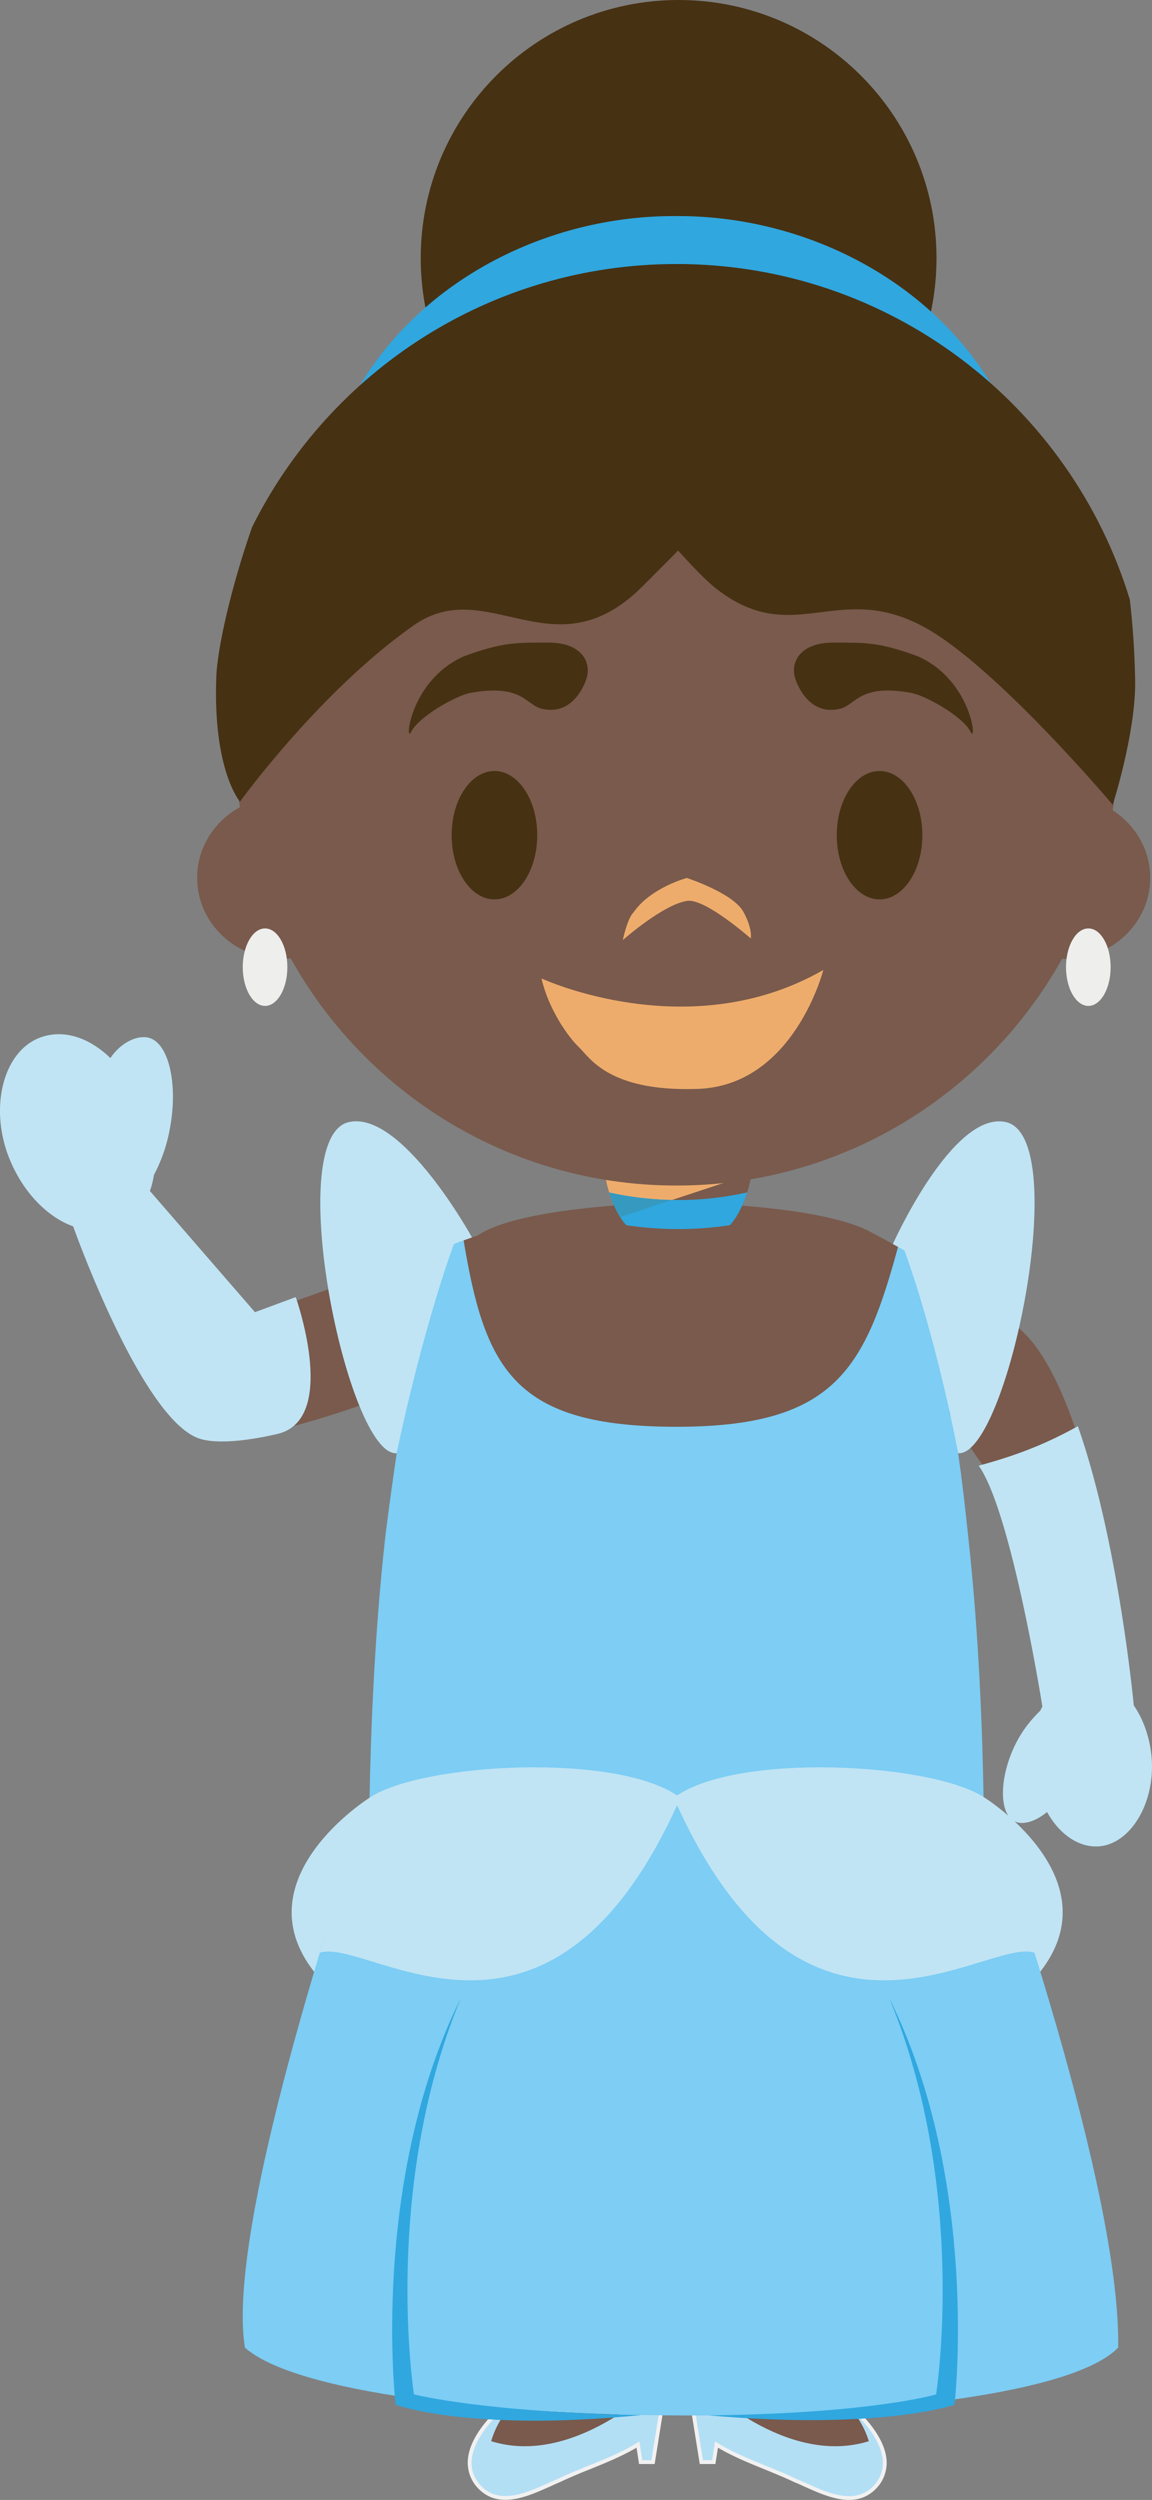 <svg xmlns="http://www.w3.org/2000/svg" width="53.844" height="116.838"><rect width="100%" height="100%" fill="#808080" stroke="none"/><g fill-rule="evenodd" stroke-miterlimit="10" data-paper-data="{&quot;isPaintingLayer&quot;:true}" style="mix-blend-mode:normal"><path fill="#463113" d="M43.772 12.063c0 6.663-5.4 12.065-12.055 12.065-6.659 0-12.052-5.402-12.052-12.065C19.665 5.403 25.058 0 31.717 0c6.656 0 12.055 5.402 12.055 12.063" data-paper-data="{&quot;origPos&quot;:null}"/><path fill="#30a7df" d="M44.52 19.47c-2.666-4.535-7.798-7.09-12.926-7.063-5.132-.027-10.264 2.528-12.928 7.063a77.223 77.223 0 0 0-2.02-1.161c2.983-5.233 8.967-8.245 14.948-8.21 5.98-.035 11.962 2.977 14.943 8.21-.682.378-1.356.767-2.016 1.16"/><path fill="#b3dff5" d="m31.01 112.04-.487 3.03h-.578l-.129-.819c-1.125.694-2.482 1.102-3.68 1.674-1.178.496-2.729 1.429-3.78.25-1.392-1.668 1.128-3.879 2.752-4.886l5.548.163c.05.197.33.384.344.584z"/><path fill="#f2f1f1" d="M25.132 111.379c-1.293.803-2.863 2.18-3.068 3.449-.08.476.041.91.36 1.292.322.362.715.537 1.2.537.655 0 1.38-.324 2.013-.612.164-.074.315-.14.462-.2.45-.217.934-.411 1.4-.604.776-.311 1.574-.634 2.272-1.065l.114-.066.136.873h.428l.462-2.915v-.028c-.004-.077-.08-.17-.155-.264a1.076 1.076 0 0 1-.165-.238zm-1.51 5.455c-.536 0-.972-.195-1.332-.598a1.736 1.736 0 0 1-.403-1.438c.28-1.72 2.693-3.287 3.173-3.584l.023-.012 5.645.163.014.067c.016.07.084.152.151.234.08.097.161.197.187.31l.026.011-.508 3.173h-.729l-.118-.765c-.682.403-1.444.712-2.185 1.013a23.07 23.07 0 0 0-1.396.598c-.15.061-.299.13-.458.203-.654.293-1.395.625-2.09.625z"/><path fill="#795a4c" d="M22.96 114.094s.412-1.787 2.272-2.682h5.521s-3.898 3.897-7.793 2.682" data-paper-data="{&quot;origPos&quot;:null}"/><path fill="#b3dff5" d="M38.198 111.288c1.626 1.008 4.141 3.22 2.748 4.89-1.05 1.18-2.599.247-3.776-.25-1.199-.573-2.555-.984-3.683-1.677l-.126.819h-.58l-.485-3.03.008-.004c.015-.2.298-.387.347-.584l5.547-.163"/><path fill="#f2f1f1" d="m33.42 114.109.116.067c.696.43 1.502.757 2.277 1.072.465.19.945.384 1.397.602.144.059.293.128.454.197.637.289 1.36.615 2.017.615a1.54 1.54 0 0 0 1.203-.542c.31-.355.44-.83.357-1.293-.206-1.267-1.777-2.644-3.068-3.448l-5.46.159a.901.901 0 0 1-.163.238c-.075.094-.152.187-.157.264l-.002.027.465 2.915h.43l.135-.873zm6.26 2.729c-.693 0-1.436-.333-2.089-.628-.159-.07-.306-.14-.454-.197-.45-.216-.93-.41-1.39-.6-.742-.3-1.505-.613-2.19-1.017l-.12.764h-.73l-.509-3.174.027-.011c.026-.113.107-.21.187-.307.067-.083.136-.166.15-.234l.017-.07 5.641-.163.022.012c1.33.823 2.958 2.255 3.174 3.587a1.72 1.72 0 0 1-.399 1.436c-.36.405-.8.602-1.336.602z"/><path fill="#795a4c" d="M40.606 114.094c-3.898 1.215-7.791-2.682-7.791-2.682h5.517c1.86.976 2.274 2.682 2.274 2.682" data-paper-data="{&quot;origPos&quot;:null}"/><path fill="#795a4c" d="m42.87 87.832-4.695 23.66h-5.56l-.833-17.152h-.258l-.83 17.152H25.13l-4.696-23.66h14.11zM1.78 48.651C.117 49.353-.41 51.868.6 54.258c.65 1.532 1.774 2.642 2.938 3.057 0 0 3.097 8.809 5.8 9.787 2.182.792 9.8-2.263 9.8-2.263s1.244-.277 1.741-2.661c.441-1.037 1.522-4.45 1.522-4.45l-10.54 3.777-4.97-5.843c.085-.244.147-.495.186-.75.352-.665.6-1.38.736-2.12.414-2.12-.046-3.992-1.024-4.182-.525-.105-1.093.299-1.567 1.015-1.054-1.014-2.354-1.434-3.444-.974m46.52 14.132c-1.104-1.415-4.19-3.293-6.02-4.338-.837-.476-1.553-.846-1.553-.846l-3.59 9.057s6.387-.248 7.244-.645c.177.484.714 1.279 1.486 2.371 1.535 2.173 2.972 11.38 2.972 11.38-.032.061-.065.123-.096.193-.392.38-.773.89-1.089 1.49-.835 1.575-.922 3.166-.195 3.55.39.206.934.025 1.48-.428.59 1.053 1.515 1.702 2.485 1.6 1.482-.157 2.502-2.013 2.274-4.143-.097-.895-.393-1.698-.82-2.315l.004.057s-1.266-12.746-4.582-16.983" data-paper-data="{&quot;origPos&quot;:null}"/><path fill="#c0e4f4" d="M1.778 48.532c1.09-.46 2.33-.096 3.383.919.48-.72 1.223-1.063 1.745-.96.977.19 1.44 2.181 1.025 4.302a7.345 7.345 0 0 1-.736 2.119c-.04.255-.103.507-.188.751l4.91 5.664 1.906-.705s2.027 5.711-.847 6.392c-1.502.356-2.95.48-3.7.206-2.7-.981-5.856-9.904-5.856-9.904-1.164-.416-2.288-1.527-2.937-3.06-1.012-2.39-.365-5.022 1.295-5.724m48.6 18.124c1.91 5.421 2.62 13.11 2.62 13.11s0-.02-.005-.058c.427.618.725 1.42.822 2.316.226 2.132-.912 4.103-2.394 4.263-.97.098-1.895-.545-2.483-1.6-.548.453-1.15.634-1.539.427-.729-.384-.7-2.152.132-3.728.318-.6.7-1.052 1.09-1.432.031-.065.065-.13.1-.193 0 0-1.438-9.086-2.977-11.262 1.89-.502 3.283-1.09 4.633-1.843"/><path fill="#795a4c" d="M35.476 74.368h-7.194l-8.007-15.899 2.066-.735c1.84-1.26 7.651-1.47 7.651-1.47l1.588.037h.136l1.574-.037s5.74.198 7.607 1.44l-.004-.012z" data-paper-data="{&quot;origPos&quot;:null}"/><path fill="#c0e4f4" d="M14.683 92.157c.332.426 2.223-.04 2.223-.04l4.291-4.07-3.924-4.027s-6.008 3.766-2.59 8.136m33.934.001c-.334.426-2.223-.04-2.223-.04l-4.293-4.07 3.923-4.027s6.013 3.766 2.593 8.136"/><path fill="#7dcdf4" d="M45.972 84.053c.66 1.968 6.404 18.109 6.292 25.663-4.09 4.28-36.12 4.186-40.816.004-.973-5.908 5.245-23.937 5.825-25.716.058-3.067.228-7.613.728-12.112.035-.335.772-6.163 1.138-7.055-.624-1.48 1.076-4.414 1.136-6.37.396-.237.866-.463 1.366-.67 1.008 6.205 2.364 8.886 9.981 8.886 7.445 0 8.825-2.733 10.397-8.574.458.247.865.514 1.158.79.193 2.161 1.572 5.555 1.201 7.111.387.87.845 5.548.884 5.882.496 4.527.66 9.096.71 12.162"/><path fill="#30a7df" d="M18.491 112.39S17.274 102 21.538 93.386c-3.703 8.957-2.188 18.52-2.188 18.52s3.278.844 10.645.964c-8.043.802-11.504-.48-11.504-.48m26.122 0S45.83 102 41.566 93.386c3.703 8.957 2.188 18.52 2.188 18.52s-3 .895-10.645.981c8.094.705 11.504-.497 11.504-.497"/><path fill="#c0e4f4" d="M31.804 84.022c-6.108 13.832-14.562 6.51-16.852 7.238 1.065-3.427 1.03-5.081 2.321-7.24 2.402-1.624 11.666-2.15 14.531.002"/><path fill="#c0e4f4" d="M31.492 84.022c2.87-2.152 12.131-1.626 14.533-.002 1.291 2.159 1.258 3.813 2.325 7.24-2.292-.728-10.75 6.594-16.858-7.238m10.24-25.881c.18.103.362.204.544.303 1.588 4.424 2.506 9.474 2.506 9.474 2.287.189 5.39-14.787 2.227-15.477-2.48-.544-5.277 5.7-5.277 5.7m-19.673-.309s-.605.209-.848.313c-1.587 4.423-2.67 9.773-2.67 9.773-2.282.191-5.387-14.788-2.225-15.478 2.48-.543 5.744 5.392 5.744 5.392"/><path fill="#795a4c" d="M30.01 57.661c-.963 0-1.746-2.069-1.746-3.018h6.86c0 .948-.782 3.018-1.745 3.018H30.01" data-paper-data="{&quot;origPos&quot;:null}"/><path fill="#eeac6c" d="M29.002 56.877c-.387-.59-.659-1.408-.719-2 2.261.368 4.568.36 6.826-.024l-.012.014-6.095 2.01" data-paper-data="{&quot;origPos&quot;:null}"/><path fill="#30a7df" d="M34.116 57.261a16.25 16.25 0 0 1-4.844 0c-.345-.375-.63-.967-.805-1.532 2.124.476 4.33.476 6.454 0v.004c-.177.561-.46 1.153-.805 1.528" data-paper-data="{&quot;origPos&quot;:null}"/><path fill="#3699c0" d="M28.47 55.733c.967.213 1.953.33 2.943.35l-2.41.794a4.68 4.68 0 0 1-.533-1.145"/><path fill="#795a4c" d="M52.01 37.872c1.052.68 1.75 1.842 1.75 3.156 0 2.09-1.763 3.787-3.939 3.787-.06 0-.12-.002-.18-.004-3.527 6.32-10.273 10.597-18.02 10.597-7.755 0-14.508-4.285-18.032-10.615a4.448 4.448 0 0 1-.439.022c-2.174 0-3.935-1.696-3.935-3.788 0-1.418.805-2.647 1.995-3.3a20.874 20.874 0 0 1-.208-2.96c0-11.395 9.228-20.637 20.618-20.637 11.39 0 20.623 9.242 20.623 20.638 0 1.056-.083 2.094-.234 3.104" data-paper-data="{&quot;origPos&quot;:null}"/><path fill="#463113" d="M27.421 31.684s-.503 1.803-2.082 1.446c-.772-.174-.908-1.201-3.386-.74-.779.18-2.417 1.156-2.732 1.808-.316.652-.088-2.392 2.457-3.522 1.835-.675 2.457-.642 3.977-.642s1.987.907 1.766 1.65m9.741 0s.503 1.803 2.082 1.446c.772-.174.908-1.201 3.386-.74.78.18 2.417 1.156 2.732 1.808.316.652.087-2.392-2.457-3.522-1.835-.675-2.457-.642-3.977-.642s-1.987.907-1.766 1.65M25.11 39.034c0 1.657-.895 3-2 3s-2-1.343-2-3 .895-3 2-3 2 1.343 2 3m18 0c0 1.657-.895 3-2 3s-2-1.343-2-3 .895-3 2-3 2 1.343 2 3" data-paper-data="{&quot;origPos&quot;:null}"/><path fill="#eeac6c" d="M32.13 42.103c-1.125.153-3.02 1.834-3.02 1.834s.207-1.009.503-1.299c.8-1.156 2.487-1.604 2.487-1.604s2.173.703 2.65 1.588c.443.824.34 1.238.34 1.238s-2.12-1.871-2.96-1.756zM25.31 45.73s6.897 3.208 13.172-.397c0 0-1.39 5.47-5.95 5.561-4.115.122-4.984-1.492-5.477-1.956-.492-.463-1.42-1.772-1.745-3.208"/><path fill="#eeeeed" d="M13.431 45.201c0 1-.467 1.812-1.043 1.812-.574 0-1.042-.813-1.042-1.812 0-1 .468-1.81 1.042-1.81.576 0 1.043.81 1.043 1.81m38.48 0c0 1-.464 1.812-1.04 1.812-.578 0-1.046-.813-1.046-1.812 0-1 .468-1.81 1.046-1.81.576 0 1.04.81 1.04 1.81"/><path fill="#463113" d="M53.057 31.818c.033 2.424-1.048 5.794-1.048 5.794s-5.472-6.486-8.815-8.306c-4.083-2.221-6.119 1.053-9.765-1.831-.607-.478-1.734-1.745-1.734-1.745s-1.372 1.389-1.737 1.745c-4.104 4.021-7.178-.675-10.632 1.758-4.396 3.089-8.11 8.233-8.11 8.233s-1.279-1.464-1.104-5.874c.051-1.273.668-4.092 1.671-6.958 3.628-7.288 11.15-12.295 19.838-12.295 9.983 0 18.421 6.608 21.188 15.689.143 1.259.226 2.523.248 3.79" data-paper-data="{&quot;origPos&quot;:null}"/></g></svg>
